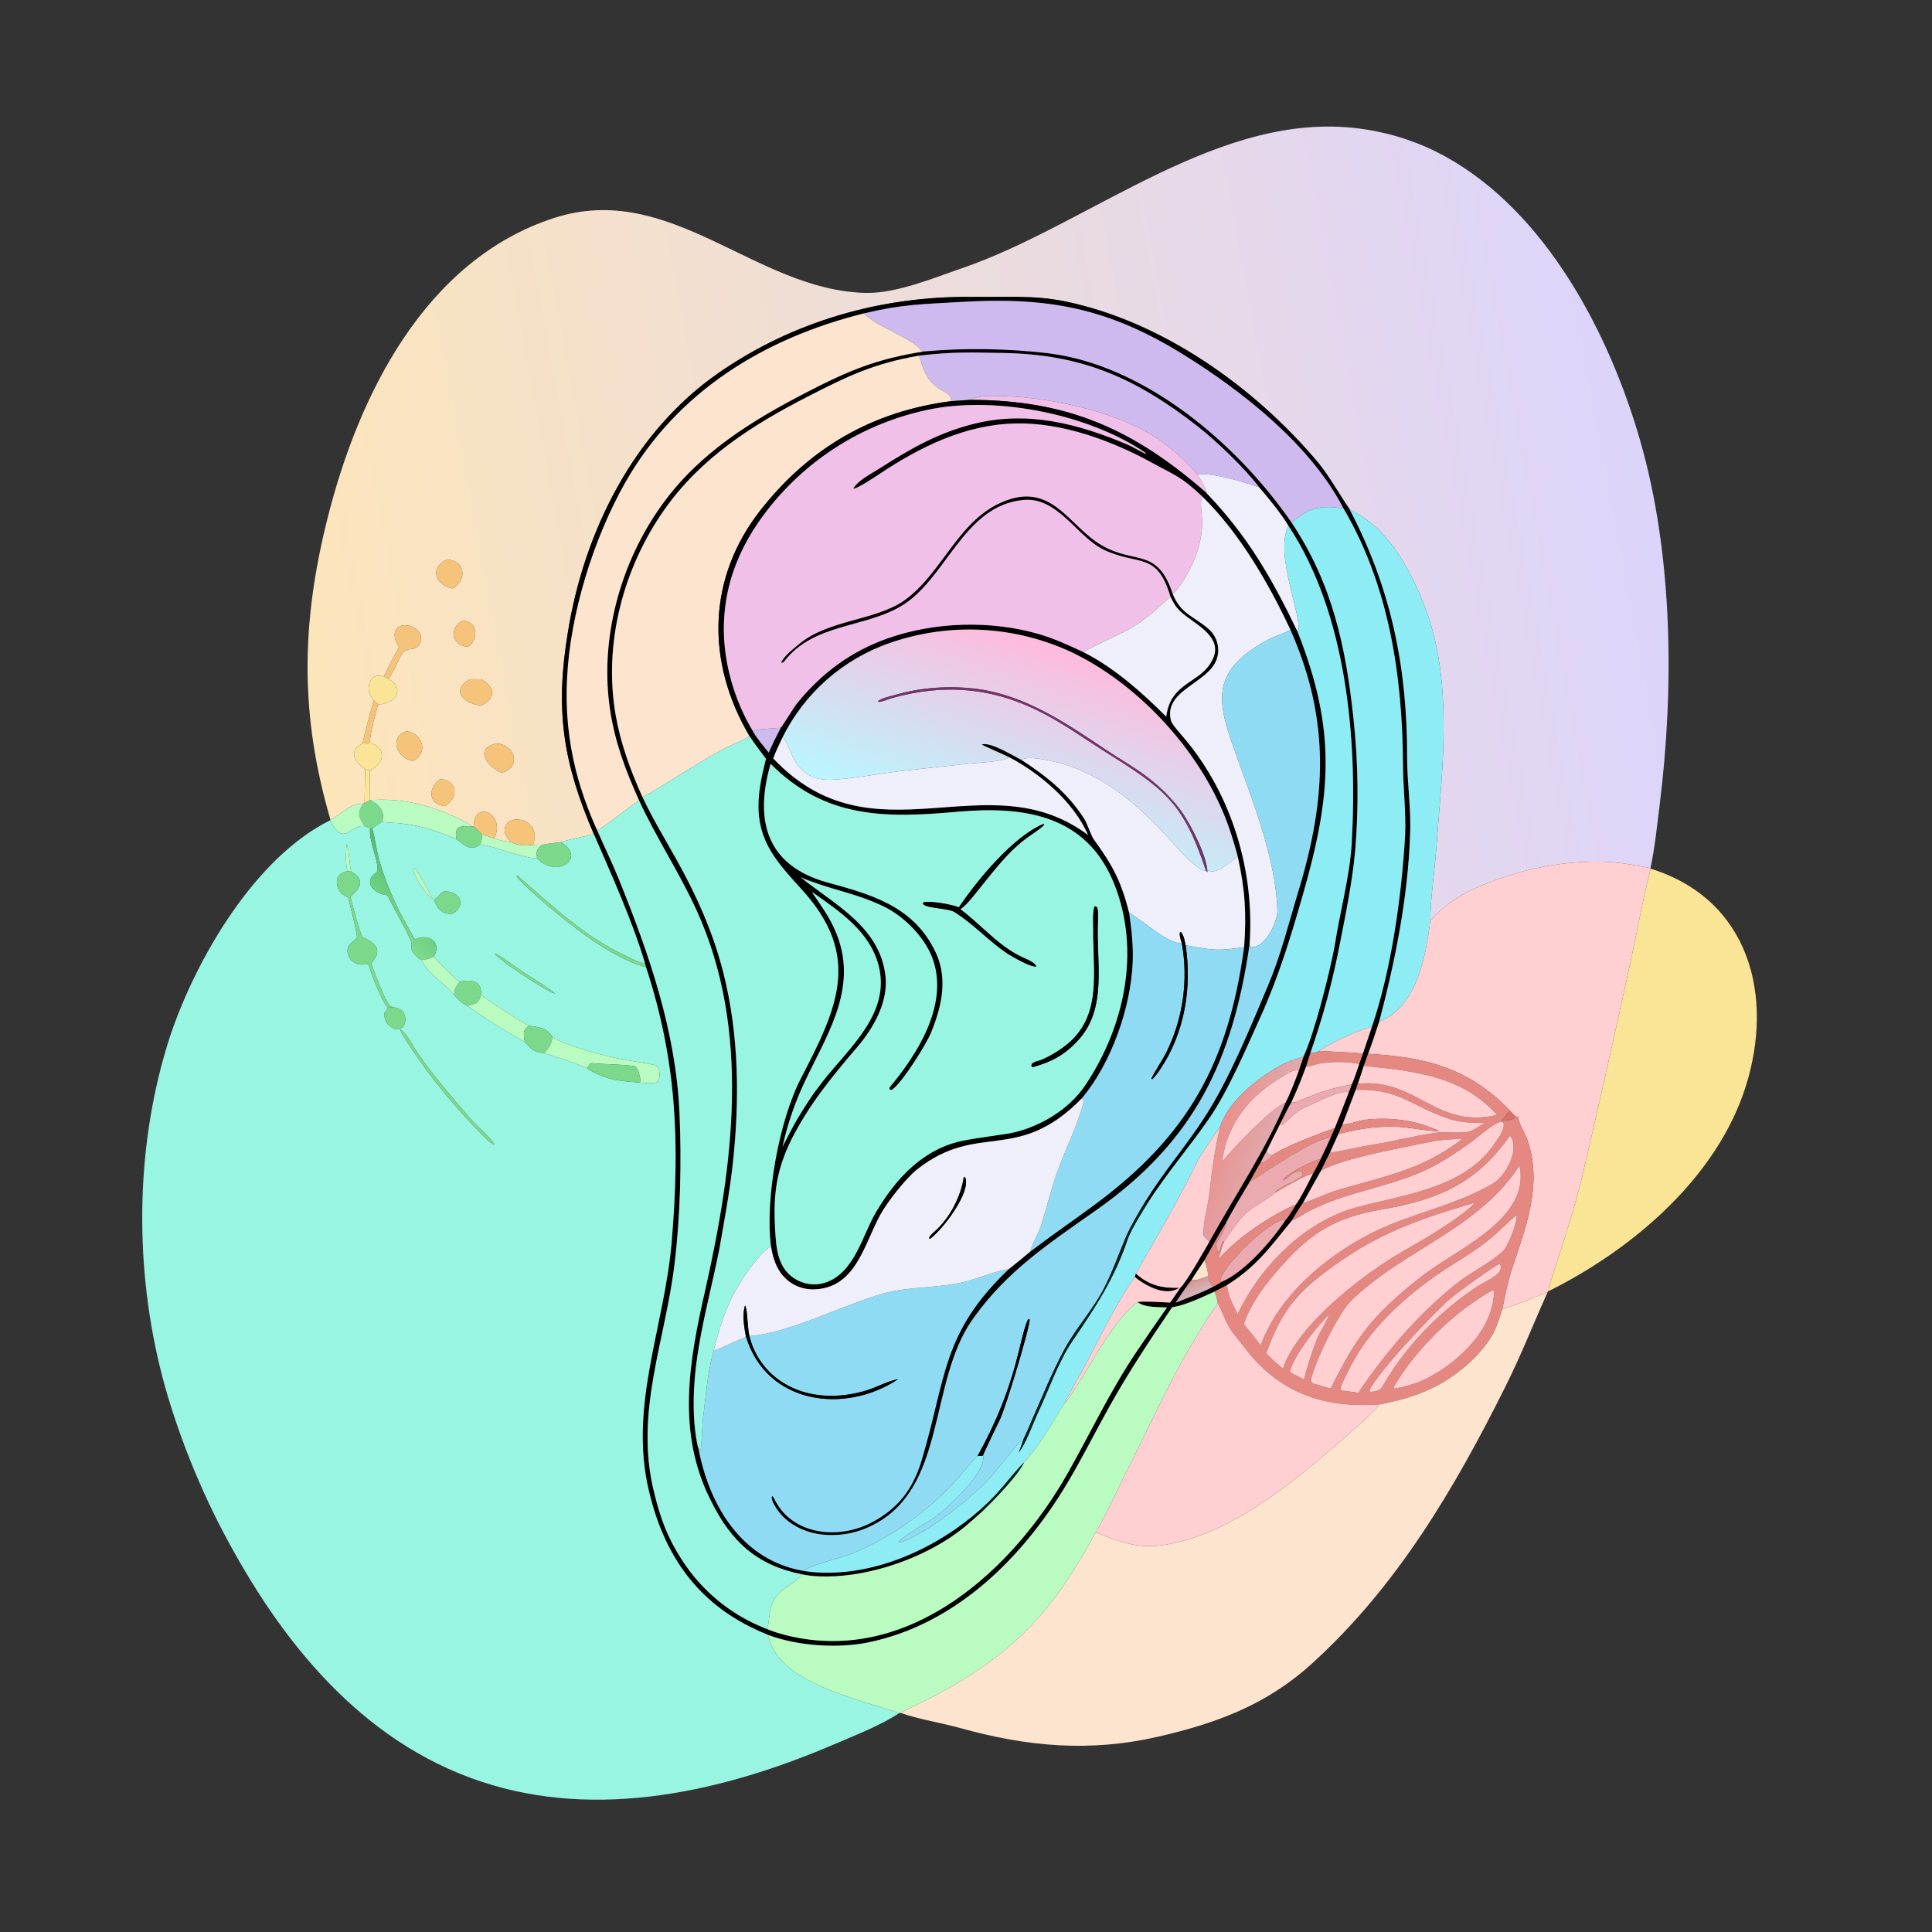 <svg width="1024" height="1024" viewBox="0 0 1024 1024" fill="none" xmlns="http://www.w3.org/2000/svg">
<rect x="0" y="0" width="1024" height="1024" fill="#333333" stroke="none"/>
<path d="M715.3 269.924C709.843 262.083 704.733 252.655 698.705 245.289C665.15 205.271 615.957 170.252 564.289 159.71C547.83 156.352 532.321 157.575 516.003 157.366C467.63 156.744 420.454 170.099 380.633 197.834C335.762 229.085 309.609 281.867 301.037 334.881C294.144 376.326 298.312 403.878 314.749 442.08C308.812 443.666 302.952 444.562 297.161 446.357C294.083 446.754 290.824 447.104 287.792 447.696C286.197 447.621 284.181 447.757 282.544 447.823C283.465 444.225 284.055 442.414 282.232 438.851C279.506 433.523 269.031 432.105 267.538 439.065C266.936 441.871 269.096 444.215 270.733 446.38C266.768 445.746 265.796 445.714 261.973 444.291C268.238 431.491 251.422 423.484 251.041 437.974L250.081 437.973C247.498 435.635 243.812 434.272 240.654 432.794C226.404 426.125 211.6 422.896 195.872 424.099L196.048 408.39C204.042 404.228 205.017 396.841 196.188 393.515C195.469 390.985 199.521 376.488 200.356 373.293C209.34 373.419 215.16 365.183 205.928 359.723C208.99 355.424 210.478 350.751 213.233 346.318C216.043 342.054 220.526 346.315 222.788 340.389C225.785 332.975 211.981 327.527 209.396 334.871C208.548 337.281 210.071 341.022 211.541 342.959C208.934 347.627 205.693 353.756 203.459 358.562C199.725 357.427 196.498 358.559 195.636 362.847C194.877 366.623 195.978 368.151 198.163 371.163C195.922 378.701 193.923 386.31 192.171 393.978C184.193 398.243 188.064 403.829 193.605 407.696C193.296 413.975 193.398 419.507 193.213 425.615L192.336 426.025C185.239 425.748 180.124 432.278 175.123 434.39C158.978 379.122 159.5 330.818 173.582 274.755C189.901 209.784 225.056 137.91 293.518 115.576C355.526 95.465 400.22 153.953 458.861 155.248C475.06 155.605 494.573 147.401 509.809 142.177C578.265 118.706 647.758 56.526 723.873 68.625C738.649 70.884 752.911 75.728 766.007 82.933C819.493 112.372 853.067 176.854 869.36 233.656C886.757 294.306 887.403 364.708 879.616 426.953C878.243 437.935 877.103 449.327 874.786 460.148C866.431 458.502 857.675 456.886 849.157 456.72C825.89 456.268 802.662 461.403 781.491 470.986C772.677 474.975 764.689 480.711 758.119 487.819C757.956 478.26 760.408 461.313 761.142 451.246C763.95 412.712 769.587 370.717 758.916 332.935C753.847 314.984 742.536 290.768 728.288 278.563C723.922 274.823 720.212 272.698 715.3 269.924ZM237.064 296.491C227.773 300.707 230.459 309.338 238.594 311.546C239.034 311.664 239.476 311.774 239.92 311.877C247.036 308.053 247.508 297.657 237.064 296.491ZM244.969 328.974C237.976 333.371 238.905 341.385 247.916 342.928C253.301 339.756 254.124 329.307 244.969 328.974ZM248.983 360.007C237.988 366.355 246.978 373.376 255.116 373.931C263.139 370.071 262.277 364.203 255.168 360.059C253.195 360.039 250.928 359.958 248.983 360.007ZM215.552 387.555C205.782 390.674 210.503 402.129 218.877 403.307C227.331 399.332 223.999 388.621 215.552 387.555ZM263.398 394.09C251.35 396.223 257.625 406.344 265.905 409.585C268.219 408.731 270.442 408.008 271.621 405.637C272.56 403.718 272.615 401.484 271.771 399.521C270.353 396.233 266.875 394.265 263.398 394.09ZM233.303 412.941C226.262 418.156 227.333 426.395 235.825 427.281C243.71 422.124 242.118 413.655 233.303 412.941Z" fill="url(#paint0_linear_6_9263)"/>
<path d="M314.749 442.08C298.312 403.878 294.144 376.326 301.037 334.881C309.609 281.867 335.762 229.085 380.633 197.834C420.454 170.099 467.63 156.744 516.003 157.366C532.321 157.575 547.83 156.352 564.289 159.71C615.957 170.252 665.15 205.271 698.705 245.289C704.733 252.655 709.843 262.083 715.3 269.924C737.396 312.063 745.898 353.857 745.807 401.516C745.782 414.876 748.007 428.879 747.373 442.351C746.314 475.235 739.423 509.85 730.981 541.533C729.096 547.241 727.27 552.944 725.123 558.56L722.821 564.956C721.798 568.124 720.8 571.309 719.666 574.438L718.551 577.623L711.578 595.955C710.709 597.782 710.073 599.173 709.349 601.058L705.101 610.502C703.408 613.815 701.755 617.148 700.144 620.501C696.991 626.131 693.726 631.831 690.655 637.493C688.617 640.314 686.513 643.925 684.664 646.941C673.444 660.64 666.047 671.349 650.245 681.171L643.661 684.587C637.733 687.312 627.543 692.124 621.283 692.824C609.448 710.327 598.629 726.506 588.3 744.988C580.659 758.66 573.836 772.393 565.822 785.862C542.325 825.35 506.871 860.814 460.41 870.472C444.194 873.843 422.75 872.444 407.121 866.54C403.762 865.181 400.461 863.684 397.225 862.054C367.366 846.956 351.374 821.859 343.886 790.028C333.195 744.581 352.242 703.246 356.02 658.096C360.394 605.824 358.762 562.605 342.428 512.631L341.877 510.6C335.187 488.052 324.087 463.56 314.749 442.08ZM457.95 166.09C404.92 179.294 358.772 207.582 331.451 255.676C314.579 285.374 302.154 325.41 300.567 359.531C299.661 375.992 301.252 392.494 305.284 408.479C308.092 419.369 311.87 429.987 316.573 440.203C320.207 448.586 324.588 457.573 327.925 465.821C344.108 505.823 358.223 546.479 360.149 589.984C361.295 615.874 360.63 644.365 357.506 670.037C352.481 711.339 336.252 748.511 346.617 790.755C349.977 804.451 353.549 814.613 361.261 826.524C371.745 842.979 387.139 855.719 405.263 862.943C405.675 863.107 406.089 863.265 406.505 863.416C409.977 864.894 414.396 866.186 418.046 867.046C482.216 882.161 537.023 832.152 566.231 780.269C578.175 759.052 588.562 737.016 602.206 716.711C607.568 708.73 613.033 700.859 618.547 692.974C613.669 692.752 606.69 693.076 602.946 690.144C605.207 689.476 617.165 690.272 620.173 690.407C622.047 687.828 623.711 685.357 625.473 682.702C628.838 679.659 638.116 663.138 640.981 658.179C654.506 633.581 670.232 610.626 681.364 584.44C683.957 579.378 686.434 572.819 688.402 567.452L690.916 559.999C696.966 546.714 704.552 516.165 707.364 501.65C709.989 483.958 715.427 464.738 716.44 446.937C719.566 392.019 713.87 325.472 682.919 278.704C679.369 272.615 672.038 263.704 667.455 258.351C660.092 248.404 644.341 233.411 634.645 225.854C602.16 200.535 573.675 187.81 531.884 187.089C514.358 186.786 505.197 186.379 487.089 188.497C463.183 192.65 449.418 199.274 428.154 210.184C398.743 225.274 371.556 242.548 352.134 270.133C330.204 301.281 319.723 341.401 326.342 379.168C328.996 394.309 334.223 408.534 340.543 422.482C345.914 433.945 352.241 444.293 358.422 455.35C369.177 474.588 377.885 493.96 383.346 515.396C391.801 548.586 392.094 583.858 388.278 617.751C386.611 632.563 383.824 647.302 381.278 661.973C375.248 692.551 365.684 722.002 368.002 753.7C368.27 757.366 369.063 764.449 370.238 767.877C376.008 798.279 393.368 827.091 426.064 832.635C428.272 833.003 430.499 833.253 432.734 833.386C464.232 835.434 496.688 820.432 519.927 799.831L520.57 801.127C514.802 806.395 509.52 811.078 502.912 815.392C483.552 828.028 456.685 836.596 433.491 835.475C430.685 835.364 427.894 835.016 425.147 834.436C401.08 829.661 387.539 817.052 376.941 795.672C358.346 759.44 365.217 721.4 373.774 683.822C388.669 617.772 398.228 545.999 369.127 482.308C359.973 462.272 347.831 444.053 338.749 424.283C331.772 408.834 326.259 394.332 323.546 377.513C317.375 339.26 328.683 297.861 351.411 266.779C371.119 239.778 398.394 222.973 427.503 207.932C449.989 196.313 464.514 190.225 489.83 186.251C510.895 184.334 533.941 184.694 554.966 187.157C606.806 193.23 655.955 235.437 684.587 277.005C706.178 309.355 713.307 342.777 717.336 380.586C719.913 404.04 720.217 427.687 718.242 451.199C716.757 467.015 713.404 483.882 710.281 499.543C706.51 519.407 701.249 538.96 694.543 558.035L692.169 565.469C689.789 572.085 687.51 577.514 684.604 583.953C682.487 587.566 680.476 591.786 678.578 595.558C676.139 600.47 673.456 605.652 671.138 610.591C670.173 612.334 669.039 614.261 668.189 616.038C666.253 619.321 664.385 622.643 662.584 626.002C660.963 628.736 650.471 646.199 649.717 648.481C646.47 652.993 641.487 662.725 638.332 668.039C636.229 671.237 633.473 675.177 631.571 678.41C629.218 681.141 625.258 687.26 623.069 690.457C629.188 688.027 637.146 685.098 642.872 682.049C644.664 681.17 645.862 680.44 647.569 679.39C659.861 674.065 673.943 657.775 681.404 646.609C682.671 645.491 685.956 639.963 686.854 638.425C689.478 634.914 693.875 626.076 695.887 622.054C696.64 621.082 699.259 615.722 699.981 614.302C701.826 610.572 703.568 606.668 705.313 602.881L707.417 597.978C709.974 591.671 712.465 585.337 714.888 578.977C715.225 578.285 716.152 575.615 716.466 574.768C717.609 572.445 719.466 566.667 720.403 564L722.375 558.381L727.188 544.096C737.56 513.502 742.9 474.881 744.751 442.67C745.273 430.325 743.684 417.825 743.62 405.525C743.376 358.443 736.251 310.417 711.985 269.321C694.665 235.746 658.373 207.203 627.032 187.809C587.139 163.123 555.3 157.297 509.199 160.044C488.92 161.253 478.749 161.164 457.95 166.09Z" fill="black"/>
<path d="M457.95 166.09C478.749 161.164 488.92 161.253 509.199 160.044C555.3 157.297 587.139 163.123 627.032 187.809C658.373 207.203 694.665 235.746 711.985 269.321L711.547 269.32C709.011 269.294 707.159 268.785 704.942 268.76C695.683 268.656 691.208 271.451 684.587 277.005C655.955 235.437 606.806 193.23 554.966 187.157C533.941 184.694 510.895 184.334 489.83 186.251L488.368 185.91C484.836 179.799 463.368 172.664 457.95 166.09Z" fill="#CFBAF0"/>
<path d="M316.573 440.203C311.87 429.987 308.092 419.369 305.284 408.479C301.252 392.494 299.661 375.992 300.567 359.531C302.154 325.41 314.579 285.374 331.451 255.676C358.772 207.582 404.92 179.294 457.95 166.09C463.368 172.664 484.836 179.799 488.368 185.91L489.83 186.251C464.514 190.225 449.989 196.313 427.503 207.932C398.394 222.973 371.119 239.778 351.411 266.779C328.683 297.861 317.375 339.26 323.546 377.513C326.259 394.332 331.772 408.834 338.749 424.283C331.159 429.306 323.891 435.696 316.573 440.203Z" fill="#FDE4CF"/>
<path d="M487.089 188.497C505.197 186.379 514.358 186.786 531.884 187.089C573.675 187.81 602.16 200.535 634.645 225.854C644.341 233.411 660.092 248.404 667.455 258.351C659.807 255.532 642.127 250.376 634.553 251.346C628.898 244.794 622.505 238.917 615.502 233.831C594.991 219.013 559.01 211.031 533.782 209.993C528.582 209.779 523.48 209.531 518.335 210.454L518.671 210.333L518.638 210.459C516.516 210.882 516.33 210.97 514.368 211.939L504.184 212.622C503.798 208.316 501.365 208.481 497.816 206.019C490.832 201.174 489.445 196.294 487.089 188.497Z" fill="#CFBAF0"/>
<path d="M340.543 422.482C334.223 408.534 328.996 394.309 326.342 379.168C319.723 341.401 330.204 301.281 352.134 270.133C371.556 242.548 398.743 225.274 428.154 210.184C449.418 199.274 463.183 192.65 487.089 188.497C489.445 196.294 490.832 201.174 497.816 206.019C501.365 208.481 503.798 208.316 504.184 212.622C462.737 217.944 429.612 237.03 403.673 269.637C374.635 306.138 374.017 350.874 397.365 390.29C391.618 393.339 386.327 395.396 380.35 398.692C366.951 406.083 353.823 415.237 340.543 422.482Z" fill="#FDE4CF"/>
<path d="M514.368 211.939C516.33 210.97 516.516 210.882 518.638 210.459L518.671 210.333L518.335 210.454C523.48 209.531 528.582 209.779 533.782 209.993C559.01 211.031 594.991 219.013 615.502 233.831C622.505 238.917 628.898 244.794 634.553 251.346C636.127 254.065 639.034 258.47 639.459 261.314C601.001 227.679 566.134 212.006 514.368 211.939Z" fill="#F1C0E8"/>
<path d="M504.184 212.622L514.368 211.939C566.134 212.006 601.001 227.679 639.459 261.314C661.312 284.125 674.19 306.539 687.792 334.951C708.335 386.955 705.853 420.981 690.522 474.334C684.113 496.639 677.698 517.782 667.966 539.256C660.632 555.439 650.983 578.153 640.996 592.637C630.262 608.207 618.714 621.378 608.234 637.712L607.447 636.157C617.375 620.244 628.514 607.537 638.41 592.262C651.58 571.935 662.501 545.067 671.956 522.647C679.08 505.754 682.992 489.422 688.189 472.309C703.077 423.295 705.175 381.778 683.957 333.807C672.342 308.984 656.868 282.288 637.128 263.06C626.007 252.526 623.203 252.194 610.35 245.147C588.91 233.393 562.77 223.866 538.123 224.435C511.492 225.049 487.575 236.9 465.9 251.377C464.007 252.641 453.615 259.546 452.218 258.987C454.938 254.488 461.26 251.408 465.837 248.489C482.552 237.827 497.317 229.236 516.874 224.47C544.919 217.636 571.572 224.631 597.456 235.579C601.002 237.079 603.831 239.02 607.151 240.51L607.325 240.137C577.589 219.718 529.666 210.168 494.558 216.635C456.804 223.779 423.41 245.571 401.669 277.252C386.238 299.821 380.32 325.073 385.484 352.116C387.923 364.643 392.523 376.649 399.076 387.6C400.973 391.162 404.833 395.688 407.461 398.91C409.537 394.133 411.436 390.326 413.812 385.732C415.575 383.706 420.102 375.662 422.93 372.208C435.718 356.588 451.263 345.144 470.366 338.385C495.417 329.522 525.256 328.67 550.712 336.098C558.898 338.487 566.73 342.113 574.383 345.717C590.406 353.8 605.489 367.191 618.131 379.847C620.534 360.616 637.582 362.429 643.198 348.398C647.84 336.802 632.145 330.202 625.907 324.306C623.099 321.652 622.047 319.681 620.381 316.252C613.136 292.116 603.816 300.15 585.28 291.481C570.788 284.702 560.841 263.196 542.295 264.993C510.21 268.101 501.614 307.4 477.152 321.527C457.542 332.851 431.205 330.617 415.841 350.306C415.117 351.189 415.239 351.034 414.181 351.474L414.304 350.484C417.039 346.427 419.873 344.435 423.43 341.449C438.975 328.4 463.66 329.057 479.185 318.332C500.037 303.492 507.813 274.689 533.393 265.233C557.962 256.151 566.981 279.11 583.766 288.936C601.781 299.482 613.493 289.839 621.685 315.151C626.21 325.685 632.501 326.408 640.511 333.311C645.145 337.305 646.943 343.872 644.766 349.679C640.037 362.335 616.336 365.919 620.686 382.138C621.163 383.913 626.315 389.663 627.723 391.331C653.051 421.35 665.116 462.067 662.287 500.664C653.361 562.024 633.12 604.673 581.311 641.208C556.168 658.939 533.556 673.581 515.44 699.362C491.665 733.192 502.19 789.649 461.27 808.978C452.883 813.001 443.493 814.452 434.283 813.147C425.934 811.892 417.643 807.777 412.522 800.911C411.074 798.97 409.091 795.907 408.936 793.455L409.478 792.955C410.262 793.997 410.331 794.317 410.871 795.351C420.522 813.825 444.605 815.908 461.611 807.145C475.862 799.802 483.934 789.281 488.481 774.028C501.702 729.919 499.008 706.798 534.529 672.788C538.433 669.707 542.287 666.564 546.09 663.359C557.463 654.67 568.859 646.913 580.312 638.437C630.008 601.657 651.047 563.061 659.414 501.984C660.699 484.16 659.93 471.369 655.997 453.851C654.682 448.84 653.183 443.88 651.502 438.98C638.291 400.607 605.267 363.854 568.841 346.096C538.449 331.643 503.592 329.715 471.791 340.729C446.898 349.279 426.387 367.312 414.72 390.905C413.185 394.205 410.96 398.647 409.842 402.002C463.35 458.514 523.173 402.428 576.697 442.602C569.39 425.427 551.252 409.848 534.881 401.351C532.645 400.127 520.853 395.185 520.346 394.595C524.047 393.4 531.879 397.746 535.372 399.536C537.383 400.57 539.375 401.639 541.348 402.743C554.638 411.435 565.663 420.064 574.511 433.751C576.537 436.886 578.079 442.609 579.802 444.984C589.903 458.912 594.216 467.106 598.474 483.764C599.535 491.373 600.385 498.046 600.433 505.798C600.578 529.595 590.807 559.138 576.503 578.18C575.495 579.513 574.466 580.829 573.415 582.128C539.037 617.21 518.585 594.129 486.069 619.823C480.155 624.497 470.504 636.781 466.69 643.657C457.925 659.456 453.614 683.255 430.804 683.388C424.99 683.407 419.434 680.988 415.487 676.719C411.311 672.261 409.579 666.333 408.614 660.439C405.409 635.151 412.945 593.81 424.576 571.409C443.889 534.212 456.965 506.697 425.079 471.589C419.624 465.582 413.195 458.705 408.843 451.575C398.836 435.176 401.529 419.849 405.977 402.156C402.908 398.123 400.202 394.519 397.365 390.29C374.017 350.874 374.635 306.138 403.673 269.637C429.612 237.03 462.737 217.944 504.184 212.622ZM408.442 404.852C399.866 434.331 405.806 458.758 438.675 467.762C461.202 473.932 482.931 479.967 494.708 502.324C502.815 516.997 499.552 532.495 493.5 547.261C490.907 553.587 478.4 573.651 472.772 577.629L471.691 577.567C471.427 576.873 471.176 576.731 471.691 576.115C486.23 558.728 502.211 533.348 494.856 509.724C491.001 497.342 479.2 485.371 467.471 480.018C453.018 473.141 439.06 471.324 424.29 464.942C442.503 479.522 466.034 491.096 469.272 516.829C471.029 530.798 463.076 544.782 454.298 555.047C440.918 570.694 428.945 585.261 419.527 603.858C411.534 620.028 409.801 632.942 410.785 650.986C411.362 661.569 412.036 673.197 422.854 678.659C427.591 681.09 433.13 681.425 438.126 679.583C453.088 674.063 457.143 654.553 464.301 642.46C475.074 624.262 489.704 608.473 511.24 604.423C519.288 602.91 527.274 601.968 535.346 600.658C550.545 597.655 566.443 588.294 575.222 575.209C596.021 544.208 604.678 503.9 590.59 468.595C575.939 431.878 542.943 427.099 507.446 430.256C469.473 433.633 437.462 434.049 408.442 404.852ZM430.364 472.885C436.427 481.825 441.547 488.607 444.837 499.024C453.513 526.495 437.353 550.125 426.162 574.13C421.124 584.927 417.289 596.245 414.726 607.88C417.096 603.333 419.642 598.163 422.201 593.772C426.967 585.755 430.341 580.511 436.218 573.01C450.163 555.215 472.126 537.106 465.708 511.834C461.179 493.998 445.308 483.175 431.015 473.208C430.798 473.1 430.581 472.993 430.364 472.885Z" fill="black"/>
<path d="M637.128 263.06C635.794 265.671 637.05 272.198 637.149 276.017C637.504 289.754 630.552 304.905 621.685 315.151C613.493 289.839 601.781 299.482 583.766 288.936C566.981 279.11 557.962 256.151 533.393 265.233C507.813 274.689 500.037 303.492 479.185 318.332C463.66 329.057 438.975 328.4 423.43 341.449C419.873 344.435 417.039 346.427 414.304 350.484L414.181 351.474C415.239 351.034 415.117 351.189 415.841 350.306C431.205 330.617 457.542 332.851 477.152 321.527C501.614 307.4 510.21 268.101 542.295 264.993C560.841 263.196 570.788 284.702 585.28 291.481C603.816 300.15 613.136 292.116 620.381 316.252C612.575 323.191 607.489 328.295 598.203 333.604C594.415 335.769 575.65 344.201 574.383 345.717C566.73 342.113 558.898 338.487 550.712 336.098C525.256 328.67 495.417 329.522 470.366 338.385C451.263 345.144 435.718 356.588 422.93 372.208C420.102 375.662 415.575 383.706 413.812 385.732C410.785 386.128 400.588 386.25 399.076 387.6C392.523 376.649 387.923 364.643 385.484 352.116C380.32 325.073 386.238 299.821 401.669 277.252C423.41 245.571 456.804 223.779 494.558 216.635C529.666 210.168 577.589 219.718 607.325 240.137L607.151 240.51C603.831 239.02 601.002 237.079 597.456 235.579C571.572 224.631 544.919 217.636 516.874 224.47C497.317 229.236 482.552 237.827 465.837 248.489C461.26 251.408 454.938 254.488 452.218 258.987C453.615 259.546 464.007 252.641 465.9 251.377C487.575 236.9 511.492 225.049 538.123 224.435C562.77 223.866 588.91 233.393 610.35 245.147C623.203 252.194 626.007 252.526 637.128 263.06Z" fill="#F1C0E8"/>
<path d="M634.553 251.346C642.127 250.376 659.807 255.532 667.455 258.351C672.038 263.704 679.369 272.615 682.919 278.704C674.979 293.757 691.37 329.463 687.792 334.951C674.19 306.539 661.312 284.125 639.459 261.314C639.034 258.47 636.127 254.065 634.553 251.346Z" fill="#EEEFFA"/>
<path d="M621.685 315.151C630.552 304.905 637.504 289.754 637.149 276.017C637.05 272.198 635.794 265.671 637.128 263.06C656.868 282.288 672.342 308.984 683.957 333.807C680.14 336.047 675.838 337.015 672.081 339.057C639.854 356.571 645.371 372.918 656.055 402.413C664.854 426.705 676.329 456.592 677.068 482.545C677.2 488.723 670.173 503.032 663.001 501.91C662.651 501.388 662.474 501.24 662.287 500.664C665.116 462.067 653.051 421.35 627.723 391.331C626.315 389.663 621.163 383.913 620.686 382.138C616.336 365.919 640.037 362.335 644.766 349.679C646.943 343.872 645.145 337.305 640.511 333.311C632.501 326.408 626.21 325.685 621.685 315.151Z" fill="#EEEFFA"/>
<path d="M711.985 269.321C736.251 310.417 743.376 358.443 743.62 405.525C743.684 417.825 745.273 430.325 744.751 442.67C742.9 474.881 737.56 513.502 727.188 544.096C719.804 546.053 705.055 552.854 699.186 557.053C697.359 557.846 696.531 558.41 694.543 558.035C701.249 538.96 706.51 519.407 710.281 499.543C713.404 483.882 716.757 467.015 718.242 451.199C720.217 427.687 719.913 404.04 717.336 380.586C713.307 342.777 706.178 309.355 684.587 277.005C691.208 271.451 695.683 268.656 704.942 268.76C707.159 268.785 709.011 269.294 711.547 269.32L711.985 269.321Z" fill="#8EECF5"/>
<path d="M715.3 269.924C720.212 272.698 723.922 274.823 728.288 278.563C742.536 290.768 753.847 314.984 758.916 332.935C769.587 370.717 763.95 412.712 761.142 451.246C760.408 461.313 757.956 478.26 758.119 487.819C755.771 506.521 751.145 533.686 730.981 541.533C739.423 509.85 746.314 475.235 747.373 442.351C748.007 428.879 745.782 414.876 745.807 401.516C745.898 353.857 737.396 312.063 715.3 269.924Z" fill="#8EECF5"/>
<path d="M682.919 278.704C713.87 325.472 719.566 392.019 716.44 446.937C715.427 464.738 709.989 483.958 707.364 501.65C704.552 516.165 696.966 546.714 690.916 559.999C687.306 561.227 682.026 562.869 678.78 564.652C666.537 571.379 651.448 583.31 646.728 596.956C642.836 603.07 636.748 611.165 633.682 617.456C623.967 637.386 612.924 655.901 602.019 675.122L601.52 676.877C591.758 690.428 583.17 708.596 575.281 723.471C572.241 729.201 566.74 738.389 564.188 743.895C562.535 745.957 561.232 748.563 559.813 750.825C554.346 759.542 549.826 767.451 542.786 775.078C533.945 784.195 530.903 790.084 519.927 799.831C496.688 820.432 464.232 835.434 432.734 833.386C430.499 833.253 428.272 833.003 426.064 832.635C429.677 829.321 445.241 825.947 450.962 823.651C475.017 813.999 495.825 798.042 512.335 778.14C514.106 776.006 516.019 773.272 518.181 771.638C518.849 771.708 520.269 771.57 521.004 771.525C523.343 780.373 499.804 801.808 492.874 805.935C488.32 808.647 479.616 813.737 476.257 817.215L476.418 817.637C489.803 814.042 513.255 795.072 523.286 784.851C526.748 781.323 539.992 763.714 542.657 762.362L539.976 769.931C544.22 763.95 546.711 756.347 549.726 749.637C555.536 737.556 560.84 721.835 568.339 710.817C580.37 693.144 590.739 677.587 597.618 656.998C599.285 652.007 605.201 642.584 608.234 637.712C618.714 621.378 630.262 608.207 640.996 592.637C650.983 578.153 660.632 555.439 667.966 539.256C677.698 517.782 684.113 496.639 690.522 474.334C705.853 420.981 708.335 386.955 687.792 334.951C691.37 329.463 674.979 293.757 682.919 278.704Z" fill="#8EECF5"/>
<path d="M239.92 311.877C239.476 311.774 239.034 311.664 238.594 311.546C230.459 309.338 227.773 300.707 237.064 296.491C247.508 297.657 247.036 308.053 239.92 311.877Z" fill="#F5C37A"/>
<path d="M574.383 345.717C575.65 344.201 594.415 335.769 598.203 333.604C607.489 328.295 612.575 323.191 620.381 316.252C622.047 319.681 623.099 321.652 625.907 324.306C632.145 330.202 647.84 336.802 643.198 348.398C637.582 362.429 620.534 360.616 618.131 379.847C605.489 367.191 590.406 353.8 574.383 345.717Z" fill="#EEEFFA"/>
<path d="M247.916 342.928C238.905 341.385 237.976 333.371 244.969 328.974C254.124 329.307 253.301 339.756 247.916 342.928Z" fill="#F5C37A"/>
<path d="M203.459 358.562C205.693 353.756 208.934 347.627 211.541 342.959C210.071 341.022 208.548 337.281 209.396 334.871C211.981 327.527 225.785 332.975 222.788 340.389C220.526 346.315 216.043 342.054 213.233 346.318C210.478 350.751 208.99 355.424 205.928 359.723C205.151 359.453 204.217 358.939 203.459 358.562Z" fill="#F5C37A"/>
<path d="M414.72 390.905C426.387 367.312 446.898 349.279 471.791 340.729C503.592 329.715 538.449 331.643 568.841 346.096C605.267 363.854 638.291 400.607 651.502 438.98C653.183 443.88 654.682 448.84 655.997 453.851C652.388 456.539 644.94 463.726 640.408 461.375L639.969 462.281C639.812 453.684 630.532 435.628 625.173 428.686C620.755 423.022 615.689 417.894 610.079 413.406C602.241 407.108 593.783 402.516 585.501 396.967C564.932 383.185 543.542 368.667 518.395 365.226C504.002 363.256 488.22 364.28 474.271 368.38C471.6 369.166 467.456 369.938 465.272 371.64L465.825 372.061C468.633 371.656 470.095 370.753 472.678 370.024C500.605 362.142 526.504 364.426 552.253 377.733C564.643 384.137 572.834 390.261 583.665 397.091C616.804 417.989 626.83 424.111 639.2 461.524C637.322 461.33 636.278 460.744 634.812 459.638C628.614 454.964 623.207 448.407 617.911 442.717C611.538 435.868 604.85 429.209 597.537 423.361C587.06 414.984 573.35 407.157 560.214 404.05C555.906 403.031 545.236 400.336 541.348 402.743C539.375 401.639 537.383 400.57 535.372 399.536C531.879 397.746 524.047 393.4 520.346 394.595C520.853 395.185 532.645 400.127 534.881 401.351C532.419 403.726 518.267 404.237 514.322 404.648L476.83 408.751C464.87 410.16 452.052 412.802 440.378 413.282C428.439 413.676 422.17 407.27 418.307 396.694C417.596 394.746 416.366 392.232 414.72 390.905Z" fill="url(#paint1_linear_6_9263)"/>
<path d="M683.957 333.807C705.175 381.778 703.077 423.295 688.189 472.309C682.992 489.422 679.08 505.754 671.956 522.647C662.501 545.067 651.58 571.935 638.41 592.262C628.514 607.537 617.375 620.244 607.447 636.157C603.577 642.547 599.645 649.071 596.641 655.92C592.81 664.961 589.705 673.962 585.206 682.725C579.301 694.228 570.432 703.63 564.3 714.97C557.816 726.965 552.644 739.776 547.15 752.242C545.69 755.554 544.271 759.16 542.657 762.362C539.992 763.714 526.748 781.323 523.286 784.851C513.255 795.072 489.803 814.042 476.418 817.637L476.257 817.215C479.616 813.737 488.32 808.647 492.874 805.935C499.804 801.808 523.343 780.373 521.004 771.525C521.105 771.207 521.207 770.888 521.308 770.569C523.537 765.785 527.495 757.323 529.744 752.887C533.046 746.378 546.158 702.404 545.742 699.267L545.051 699.074C543.2 702.092 540.904 712.617 539.939 716.5C534.905 736.751 528.297 753.309 518.181 771.638C516.019 773.272 514.106 776.006 512.335 778.14C495.825 798.042 475.017 813.999 450.962 823.651C445.241 825.947 429.677 829.321 426.064 832.635C393.368 827.091 376.008 798.279 370.238 767.877L370.819 767.247L370.364 767.815L371.306 768.65C371.857 767.004 372.184 755.761 372.535 752.8C373.904 741.255 375.054 727.238 378.17 716.109C379.302 715.938 392.246 709.452 394.499 709.143C394.769 708.811 395.038 708.478 395.307 708.146C406.125 744.422 447.894 749.801 476.147 730.923C470.325 732.057 464.95 735.187 459.32 736.917C444.717 741.406 428.295 741.157 415.047 732.881C406.088 727.287 399.68 718.403 397.199 708.137C417.457 706.879 448.168 691.16 467.854 685.669C481.806 681.777 496.871 682.829 511.181 679.449C516.87 678.105 530.107 672.843 534.529 672.788C499.008 706.798 501.702 729.919 488.481 774.028C483.934 789.281 475.862 799.802 461.611 807.145C444.605 815.908 420.522 813.825 410.871 795.351C410.331 794.317 410.262 793.997 409.478 792.955L408.936 793.455C409.091 795.907 411.074 798.97 412.522 800.911C417.643 807.777 425.934 811.892 434.283 813.147C443.493 814.452 452.883 813.001 461.27 808.978C502.19 789.649 491.665 733.192 515.44 699.362C533.556 673.581 556.168 658.939 581.311 641.208C633.12 604.673 653.361 562.024 662.287 500.664C662.474 501.24 662.651 501.388 663.001 501.91C670.173 503.032 677.2 488.723 677.068 482.545C676.329 456.592 664.854 426.705 656.055 402.413C645.371 372.918 639.854 356.571 672.081 339.057C675.838 337.015 680.14 336.047 683.957 333.807Z" fill="#90DBF4"/>
<path d="M198.163 371.163C195.978 368.151 194.877 366.623 195.636 362.847C196.498 358.559 199.725 357.427 203.459 358.562C204.217 358.939 205.151 359.453 205.928 359.723C215.16 365.183 209.34 373.419 200.356 373.293C199.96 372.781 198.697 371.664 198.163 371.163Z" fill="#FAE495"/>
<path d="M255.116 373.931C246.978 373.376 237.988 366.355 248.983 360.007C250.928 359.958 253.195 360.039 255.168 360.059C262.277 364.203 263.139 370.071 255.116 373.931Z" fill="#F5C37A"/>
<path d="M639.2 461.524C626.83 424.111 616.804 417.989 583.665 397.091C572.834 390.261 564.643 384.137 552.253 377.733C526.504 364.426 500.605 362.142 472.678 370.024C470.095 370.753 468.633 371.656 465.825 372.061L465.272 371.64C467.456 369.938 471.6 369.166 474.271 368.38C488.22 364.28 504.002 363.256 518.395 365.226C543.542 368.667 564.932 383.185 585.501 396.967C593.783 402.516 602.241 407.108 610.079 413.406C615.689 417.894 620.755 423.022 625.173 428.686C630.532 435.628 639.812 453.684 639.969 462.281L639.2 461.524Z" fill="#75336A"/>
<path d="M198.163 371.163C198.697 371.664 199.96 372.781 200.356 373.293C199.521 376.488 195.469 390.985 196.188 393.515C194.769 394.044 193.682 393.948 192.171 393.978C193.923 386.31 195.922 378.701 198.163 371.163Z" fill="#F5C37A"/>
<path d="M399.076 387.6C400.588 386.25 410.785 386.128 413.812 385.732C411.436 390.326 409.537 394.133 407.461 398.91C404.833 395.688 400.973 391.162 399.076 387.6Z" fill="#CFBAF0"/>
<path d="M218.877 403.307C210.503 402.129 205.782 390.674 215.552 387.555C223.999 388.621 227.331 399.332 218.877 403.307Z" fill="#F5C37A"/>
<path d="M397.365 390.29C400.202 394.519 402.908 398.123 405.977 402.156C401.529 419.849 398.836 435.176 408.843 451.575C413.195 458.705 419.624 465.582 425.079 471.589C456.965 506.697 443.889 534.212 424.576 571.409C412.945 593.81 405.409 635.151 408.614 660.439C404.065 663.64 400.813 667.842 397.507 672.249C386.732 686.61 382.521 699.058 378.17 716.109C375.054 727.238 373.904 741.255 372.535 752.8C372.184 755.761 371.857 767.004 371.306 768.65L370.364 767.815L370.819 767.247L370.238 767.877C369.063 764.449 368.27 757.366 368.002 753.7C365.684 722.002 375.248 692.551 381.278 661.973C383.824 647.302 386.611 632.563 388.278 617.751C392.094 583.858 391.801 548.586 383.346 515.396C377.885 493.96 369.177 474.588 358.422 455.35C352.241 444.293 345.914 433.945 340.543 422.482C353.823 415.237 366.951 406.083 380.35 398.692C386.327 395.396 391.618 393.339 397.365 390.29Z" fill="#98F5E1"/>
<path d="M414.72 390.905C416.366 392.232 417.596 394.746 418.307 396.694C422.17 407.27 428.439 413.676 440.378 413.282C452.052 412.802 464.87 410.16 476.83 408.751L514.322 404.648C518.267 404.237 532.419 403.726 534.881 401.351C551.252 409.848 569.39 425.427 576.697 442.602C523.173 402.428 463.35 458.514 409.842 402.002C410.96 398.647 413.185 394.205 414.72 390.905Z" fill="#EEEFFA"/>
<path d="M193.605 407.696C188.064 403.829 184.193 398.243 192.171 393.978C193.682 393.948 194.769 394.044 196.188 393.515C205.017 396.841 204.042 404.228 196.048 408.39L193.605 407.696Z" fill="#FAE495"/>
<path d="M265.905 409.585C257.625 406.344 251.35 396.223 263.398 394.09C266.875 394.265 270.353 396.233 271.771 399.521C272.615 401.484 272.56 403.718 271.621 405.637C270.442 408.008 268.219 408.731 265.905 409.585Z" fill="#F5C37A"/>
<path d="M541.348 402.743C545.236 400.336 555.906 403.031 560.214 404.05C573.35 407.157 587.06 414.984 597.537 423.361C604.85 429.209 611.538 435.868 617.911 442.717C623.207 448.407 628.614 454.964 634.812 459.638C636.278 460.744 637.322 461.33 639.2 461.524L639.969 462.281L640.408 461.375C644.94 463.726 652.388 456.539 655.997 453.851C659.93 471.369 660.699 484.16 659.414 501.984C645.258 504.289 642.535 503.495 628.404 501.045C627.815 498.357 627.611 496.278 626.023 494.065L625.413 494.027C625.048 496.189 625.795 497.886 626.421 500.042C618.358 499.927 606.916 488.675 598.474 483.764C594.216 467.106 589.903 458.912 579.802 444.984C578.079 442.609 576.537 436.886 574.511 433.751C565.663 420.064 554.638 411.435 541.348 402.743Z" fill="#EEEFFA"/>
<path d="M424.29 464.942C439.06 471.324 453.018 473.141 467.471 480.018C479.2 485.371 491.001 497.342 494.856 509.724C502.211 533.348 486.23 558.728 471.691 576.115C471.176 576.731 471.427 576.873 471.691 577.567L472.772 577.629C478.4 573.651 490.907 553.587 493.5 547.261C499.552 532.495 502.815 516.997 494.708 502.324C482.931 479.967 461.202 473.932 438.675 467.762C405.806 458.758 399.866 434.331 408.442 404.852C437.462 434.049 469.473 433.633 507.446 430.256C542.943 427.099 575.939 431.878 590.59 468.595C604.678 503.9 596.021 544.208 575.222 575.209C566.443 588.294 550.545 597.655 535.346 600.658C527.274 601.968 519.288 602.91 511.24 604.423C489.704 608.473 475.074 624.262 464.301 642.46C457.143 654.553 453.088 674.063 438.126 679.583C433.13 681.425 427.591 681.09 422.854 678.659C412.036 673.197 411.362 661.569 410.785 650.986C409.801 632.942 411.534 620.028 419.527 603.858C428.945 585.261 440.918 570.694 454.298 555.047C463.076 544.782 471.029 530.798 469.272 516.829C466.034 491.096 442.503 479.522 424.29 464.942ZM553.393 436.576C537.138 443.143 517.942 466.516 508.223 480.925C504.193 479.332 494.246 477.577 489.902 478.138L489.098 478.679C489.585 481.552 502.337 481.119 506.016 483.456C516.339 490.012 523.708 498.464 534.074 505.522C537.128 507.308 545.8 512.505 549.294 512.281C548.645 510.528 545.566 508.962 543.92 508.286C529.962 502.547 520.636 490.573 509.001 481.918C512.806 479.249 517.059 473.419 520.085 469.695C527.337 460.772 534.197 451.662 543.472 444.654C546.44 442.381 550.726 439.876 553.295 437.319L553.393 436.576ZM580.254 480.271C578.947 483.127 579.525 489.56 579.477 492.937C579.168 515.006 584.676 538.904 564.554 554.348C560.833 557.203 556.441 559.881 552.111 561.708C549.829 562.671 549.044 562.212 546.865 563.889C546.635 565.166 546.519 564.582 547.156 565.65C557.177 562.921 564.05 559.332 571.395 551.403C587.25 534.287 580.859 509.363 581.929 488.306C582.045 486.026 582.014 483.221 581.606 481.043C581.203 480.801 580.668 480.443 580.254 480.271Z" fill="#98F5E1"/>
<path d="M193.605 407.696L196.048 408.39L195.872 424.099L195.952 424.306L193.213 425.615C193.398 419.507 193.296 413.975 193.605 407.696Z" fill="#FAE495"/>
<path d="M235.825 427.281C227.333 426.395 226.262 418.156 233.303 412.941C242.118 413.655 243.71 422.124 235.825 427.281Z" fill="#F5C37A"/>
<path d="M195.872 424.099C211.6 422.896 226.404 426.125 240.654 432.794C243.812 434.272 247.498 435.635 250.081 437.973C244.121 437.767 240.711 437.401 241.909 444.801C231.952 440.575 223.914 437.789 213.024 436.491C209.554 436.078 206.123 436.104 202.876 435.681L202.445 435.621C204.44 430.423 200.79 425.932 195.952 424.306L195.872 424.099Z" fill="#B9FBC0"/>
<path d="M193.213 425.615L195.952 424.306C200.79 425.932 204.44 430.423 202.445 435.621C201.274 436.428 198.092 438.337 197.257 439.281L196.161 439.23C195.733 438.684 194.113 438.189 193.313 437.862C190.02 433.156 189.362 430.906 192.336 426.025L193.213 425.615Z" fill="#7CD88A"/>
<path d="M316.573 440.203C323.891 435.696 331.159 429.306 338.749 424.283C347.831 444.053 359.973 462.272 369.127 482.308C398.228 545.999 388.669 617.772 373.774 683.822C365.217 721.4 358.346 759.44 376.941 795.672C387.539 817.052 401.08 829.661 425.147 834.436C420.648 840.368 412.869 841.453 409.292 849.76C407.397 854.161 407.842 860.553 406.505 863.416C406.089 863.265 405.675 863.107 405.263 862.943C387.139 855.719 371.745 842.979 361.261 826.524C353.549 814.613 349.977 804.451 346.617 790.755C336.252 748.511 352.481 711.339 357.506 670.037C360.63 644.365 361.295 615.874 360.149 589.984C358.223 546.479 344.108 505.823 327.925 465.821C324.588 457.573 320.207 448.586 316.573 440.203Z" fill="#98F5E1"/>
<path d="M175.123 434.39C180.124 432.278 185.239 425.748 192.336 426.025C189.362 430.906 190.02 433.156 193.313 437.862C184.922 436.904 182.809 449.386 174.942 434.804L175.123 434.39Z" fill="#B9FBC0"/>
<path d="M251.041 437.974C251.422 423.484 268.238 431.491 261.973 444.291C260.058 443.922 257.362 442.873 255.428 442.209L251.041 437.974Z" fill="#F5C37A"/>
<path d="M270.733 446.38C269.096 444.215 266.936 441.871 267.538 439.065C269.031 432.105 279.506 433.523 282.232 438.851C284.055 442.414 283.465 444.225 282.544 447.823C277.575 448.274 275.411 448.222 270.733 446.38Z" fill="#F5C37A"/>
<path d="M476.552 907.985C466.618 914.619 453.227 919.727 442.141 924.508C383.936 949.469 316.902 964.913 254.963 944.265C191.046 922.958 148.505 869.503 118.155 811.753C104.161 785.125 91.593 753.036 84.557 723.722C71.023 667.334 72.123 604.62 90.12 549.291C103.862 508.312 134.983 454.598 174.942 434.804C182.809 449.386 184.922 436.904 193.313 437.862C194.113 438.189 195.733 438.684 196.161 439.23C195.372 445.55 201.126 457.429 200.014 462.109L199.627 462.344C192.271 466.87 197.583 473.741 205.323 474.5C209.304 482.85 214.122 490.291 217.734 498.554C218.148 499.502 218.181 502.586 218.202 503.709C219.877 505.972 220.803 507.431 223.362 508.759C226.64 515.95 235.639 521.332 240.701 527.24C243.039 529.908 244.416 531.32 247.634 533.118C258.939 540.887 266.031 545.52 278.116 552.256C281.867 556.302 282.792 557.64 288.416 558.153C294.403 560.125 305.713 563.615 311.185 566.237C319.887 572.096 328.622 573.179 339.095 573.71C340.994 574.119 345.345 574.258 347.305 573.804C350.026 573.175 349.752 569.275 349.323 567.189C349.054 565.878 347.937 564.666 346.559 564.371C341.639 563.317 336.573 562.707 331.621 561.778C321.949 560.117 300.716 554.713 292.805 549.659C289.876 544.538 285.752 544.51 280.39 543.661C277.539 542.483 256.316 528.88 254.944 527.117C255.413 519.374 249.302 518.995 243.541 520.43C240.154 517.837 232.836 510.242 229.799 507.024C234.513 500.045 227.726 494.204 220.011 497.903C211.913 484.746 205.323 470.882 201.016 456.008C199.571 451.014 198.846 444.395 197.52 440.108L197.257 439.281C198.092 438.337 201.274 436.428 202.445 435.621L202.876 435.681C206.123 436.104 209.554 436.078 213.024 436.491C223.914 437.789 231.952 440.575 241.909 444.801C246.387 448.075 249.426 451.464 254.606 447.539C262.367 448.641 276.872 454.735 284.716 455.019C285.293 455.582 285.899 456.114 286.531 456.613C297.078 464.821 310.406 453.874 297.161 446.357C302.952 444.562 308.812 443.666 314.749 442.08C324.087 463.56 335.187 488.052 341.877 510.6C338.454 510.299 333.812 507.572 330.616 506.073C309.437 496.136 292.628 480.047 275.182 464.889C274.335 464.152 274.516 464.043 273.648 464.382C275.235 466.763 282.191 472.956 284.659 475.138C299.029 487.846 323.846 508.018 342.428 512.631C358.762 562.605 360.394 605.824 356.02 658.096C352.242 703.246 333.195 744.581 343.886 790.028C351.374 821.859 367.366 846.956 397.225 862.054C400.461 863.684 403.762 865.181 407.121 866.54C411.589 892.131 456.39 900.841 476.552 907.985ZM184.167 461.767C179.855 462.421 177.649 465.551 178.908 469.82C179.952 473.356 181.457 474.105 184.587 475.735C185.144 478.476 189.846 496.036 189.127 496.989C188.54 497.767 187.904 498.241 187.163 498.858C185.668 500.103 184.352 501.292 184.188 503.383C184.044 505.229 184.943 507.526 186.153 508.903C187.502 510.438 189.983 511.281 191.989 511.262C193.103 511.251 194.233 511.092 195.338 510.954C196.419 515.344 202.605 531.478 205.569 534.039C204.982 535.337 204.619 535.787 203.727 536.848C203.691 539.341 204.108 541.636 206.082 543.371C215.129 551.324 218.622 535.612 209.601 534.065L207.058 533.452C203.693 530.155 198.626 515.669 196.723 510.598C203.022 503.548 199.4 500.078 192.116 496.63C189.689 491.439 187.341 481.383 185.714 475.337C190.964 470.854 193.813 466.209 186.184 461.972C185.065 458.613 185.418 452.465 183.761 447.16C183.335 451.797 183.048 457.23 184.167 461.767ZM219.035 460.187C218.909 464.158 225.866 474.383 229.29 476.553C229.001 474.992 222.016 463.467 220.575 460.842L219.035 460.187ZM235.06 472.506C233.18 474.113 231.679 475.377 229.94 477.161C232.496 482.035 233.787 484.543 239.842 484.31C247.803 479.608 243.417 471.81 235.06 472.506ZM262.295 505.685C264.609 508.783 290.738 526.282 294.273 526.653C291.313 523.922 282.238 518.47 278.223 515.827C274.006 513.051 266.849 507.662 262.886 505.47L262.295 505.685ZM212.116 545.761C213.379 548.844 215.4 551.702 217.235 554.485C228.062 570.904 240.595 586.244 254.416 600.232C256.043 601.878 259.961 606.269 262.145 606.662C259.337 602.103 252.749 596.985 249.047 592.66C239.403 581.392 229.741 570.3 221.333 558.049C218.969 554.606 215.172 546.859 212.116 545.761Z" fill="#98F5E1"/>
<path d="M508.223 480.925C517.942 466.516 537.138 443.143 553.393 436.576L553.295 437.319C550.726 439.876 546.44 442.381 543.472 444.654C534.197 451.662 527.337 460.772 520.085 469.695C517.059 473.419 512.806 479.249 509.001 481.918C520.636 490.573 529.962 502.547 543.92 508.286C545.566 508.962 548.645 510.528 549.294 512.281C545.8 512.505 537.128 507.308 534.074 505.522C523.708 498.464 516.339 490.012 506.016 483.456C502.337 481.119 489.585 481.552 489.098 478.679L489.902 478.138C494.246 477.577 504.193 479.332 508.223 480.925Z" fill="black"/>
<path d="M241.909 444.801C240.711 437.401 244.121 437.767 250.081 437.973L251.041 437.974L255.428 442.209C255.505 444.732 255.372 445.116 254.606 447.539C249.426 451.464 246.387 448.075 241.909 444.801Z" fill="#7CD88A"/>
<path d="M205.323 474.5C197.583 473.741 192.271 466.87 199.627 462.344L200.014 462.109C201.126 457.429 195.372 445.55 196.161 439.23L197.257 439.281L197.52 440.108C198.846 444.395 199.571 451.014 201.016 456.008C205.323 470.882 211.913 484.746 220.011 497.903C227.726 494.204 234.513 500.045 229.799 507.024C227.061 508.428 226.417 508.44 223.362 508.759C220.803 507.431 219.877 505.972 218.202 503.709C218.181 502.586 218.148 499.502 217.734 498.554C214.122 490.291 209.304 482.85 205.323 474.5Z" fill="url(#paint2_linear_6_9263)"/>
<path d="M255.428 442.209C257.362 442.873 260.058 443.922 261.973 444.291C265.796 445.714 266.768 445.746 270.733 446.38C275.411 448.222 277.575 448.274 282.544 447.823C284.181 447.757 286.197 447.621 287.792 447.696C284.498 449.242 283.942 451.818 284.716 455.019C276.872 454.735 262.367 448.641 254.606 447.539C255.372 445.116 255.505 444.732 255.428 442.209Z" fill="#B9FBC0"/>
<path d="M287.792 447.696C290.824 447.104 294.083 446.754 297.161 446.357C310.406 453.874 297.078 464.821 286.531 456.613C285.899 456.114 285.293 455.582 284.716 455.019C283.942 451.818 284.498 449.242 287.792 447.696Z" fill="#7CD88A"/>
<path d="M184.167 461.767C183.048 457.23 183.335 451.797 183.761 447.16C185.418 452.465 185.065 458.613 186.184 461.972L184.167 461.767Z" fill="#B9FBC0"/>
<path d="M758.119 487.819C764.689 480.711 772.677 474.975 781.491 470.986C802.662 461.403 825.89 456.268 849.157 456.72C857.675 456.886 866.431 458.502 874.786 460.148L874.904 460.424C870.738 476.533 867.59 494.348 864.012 510.759C855.789 548.568 847.29 586.316 838.516 624C835.308 637.247 831.18 650.152 827.102 663.119C825.986 666.667 820.981 681.269 820.607 684.405L820.304 684.774C813.028 687.789 803.718 691.572 796.241 693.94C797.41 687.875 799.18 679.202 801.023 673.582C808.491 650.806 817.872 628.182 809.522 604.1C808.471 601.068 804.32 594.206 804.582 591.765L803.437 591.866C802.338 591.092 801.128 589.614 800.195 588.583C778.784 566.141 755.372 560.178 725.123 558.56C727.27 552.944 729.096 547.241 730.981 541.533C751.145 533.686 755.771 506.521 758.119 487.819Z" fill="#FFCFD2"/>
<path d="M229.29 476.553C225.866 474.383 218.909 464.158 219.035 460.187L220.575 460.842C222.016 463.467 229.001 474.992 229.29 476.553Z" fill="#B9FBC0"/>
<path d="M874.904 460.424C927.014 476.611 940.539 527.63 925.277 575.846C910.064 623.911 865.946 661.531 822.195 683.636C821.67 683.899 821.14 684.155 820.607 684.405C820.981 681.269 825.986 666.667 827.102 663.119C831.18 650.152 835.308 637.247 838.516 624C847.29 586.316 855.789 548.568 864.012 510.759C867.59 494.348 870.738 476.533 874.904 460.424Z" fill="#FAE495"/>
<path d="M184.587 475.735C181.457 474.105 179.952 473.356 178.908 469.82C177.649 465.551 179.855 462.421 184.167 461.767L186.184 461.972C193.813 466.209 190.964 470.854 185.714 475.337C187.341 481.383 189.689 491.439 192.116 496.63C199.4 500.078 203.022 503.548 196.723 510.598C198.626 515.669 203.693 530.155 207.058 533.452L209.601 534.065C207.826 534.161 207.274 533.855 205.569 534.039C202.605 531.478 196.419 515.344 195.338 510.954C194.233 511.092 193.103 511.251 191.989 511.262C189.983 511.281 187.502 510.438 186.153 508.903C184.943 507.526 184.044 505.229 184.188 503.383C184.352 501.292 185.668 500.103 187.163 498.858C187.904 498.241 188.54 497.767 189.127 496.989C189.846 496.036 185.144 478.476 184.587 475.735Z" fill="#7CD88A"/>
<path d="M341.877 510.6L342.428 512.631C323.846 508.018 299.029 487.846 284.659 475.138C282.191 472.956 275.235 466.763 273.648 464.382C274.516 464.043 274.335 464.152 275.182 464.889C292.628 480.047 309.437 496.136 330.616 506.073C333.812 507.572 338.454 510.299 341.877 510.6Z" fill="#7CD88A"/>
<path d="M229.94 477.161C231.679 475.377 233.18 474.113 235.06 472.506C243.417 471.81 247.803 479.608 239.842 484.31C233.787 484.543 232.496 482.035 229.94 477.161Z" fill="#7CD88A"/>
<path d="M414.726 607.88C417.289 596.245 421.124 584.927 426.162 574.13C437.353 550.125 453.513 526.495 444.837 499.024C441.547 488.607 436.427 481.825 430.364 472.885C430.581 472.993 430.798 473.1 431.015 473.208C445.308 483.175 461.179 493.998 465.708 511.834C472.126 537.106 450.163 555.215 436.218 573.01C430.341 580.511 426.967 585.755 422.201 593.772C419.642 598.163 417.096 603.333 414.726 607.88Z" fill="#98F5E1"/>
<path d="M547.156 565.65C546.519 564.582 546.635 565.166 546.865 563.889C549.044 562.212 549.829 562.671 552.111 561.708C556.441 559.881 560.833 557.203 564.554 554.348C584.676 538.904 579.168 515.006 579.477 492.937C579.525 489.56 578.947 483.127 580.254 480.271C580.668 480.443 581.203 480.801 581.606 481.043C582.014 483.221 582.045 486.026 581.929 488.306C580.859 509.363 587.25 534.287 571.395 551.403C564.05 559.332 557.177 562.921 547.156 565.65Z" fill="black"/>
<path d="M598.474 483.764C606.916 488.675 618.358 499.927 626.421 500.042C629.904 519.706 627.006 539.968 618.15 557.867C616.158 561.868 611.686 568.423 610.243 571.708L610.735 572.026C612.44 570.382 613.896 568.293 615.208 566.322C627.859 547.326 631.831 523.384 628.404 501.045C642.535 503.495 645.258 504.289 659.414 501.984C651.047 563.061 630.008 601.657 580.312 638.437C568.859 646.913 557.463 654.67 546.09 663.359C547.003 659.118 550.185 654.408 551.591 650.049C554.818 640.044 556.519 632.306 560.086 621.987C564.163 610.189 571.543 595.769 574.478 583.576C574.626 582.962 573.998 582.655 573.415 582.128C574.466 580.829 575.495 579.513 576.503 578.18C590.807 559.138 600.578 529.595 600.433 505.798C600.385 498.046 599.535 491.373 598.474 483.764Z" fill="#90DBF4"/>
<path d="M626.421 500.042C625.795 497.886 625.048 496.189 625.413 494.027L626.023 494.065C627.611 496.278 627.815 498.357 628.404 501.045C631.831 523.384 627.859 547.326 615.208 566.322C613.896 568.293 612.44 570.382 610.735 572.026L610.243 571.708C611.686 568.423 616.158 561.868 618.15 557.867C627.006 539.968 629.904 519.706 626.421 500.042Z" fill="black"/>
<path d="M294.273 526.653C290.738 526.282 264.609 508.783 262.295 505.685L262.886 505.47C266.849 507.662 274.006 513.051 278.223 515.827C282.238 518.47 291.313 523.922 294.273 526.653Z" fill="#7CD88A"/>
<path d="M223.362 508.759C226.417 508.44 227.061 508.428 229.799 507.024C232.836 510.242 240.154 517.837 243.541 520.43C241.641 523.308 240.968 523.776 240.701 527.24C235.639 521.332 226.64 515.95 223.362 508.759Z" fill="#B9FBC0"/>
<path d="M243.541 520.43C249.302 518.995 255.413 519.374 254.944 527.117C253.792 531.943 252.294 532.038 247.634 533.118C244.416 531.32 243.039 529.908 240.701 527.24C240.968 523.776 241.641 523.308 243.541 520.43Z" fill="#7CD88A"/>
<path d="M247.634 533.118C252.294 532.038 253.792 531.943 254.944 527.117C256.316 528.88 277.539 542.483 280.39 543.661C276.745 545.958 277.66 548.358 278.116 552.256C266.031 545.52 258.939 540.887 247.634 533.118Z" fill="#B9FBC0"/>
<path d="M205.569 534.039C207.274 533.855 207.826 534.161 209.601 534.065C218.622 535.612 215.129 551.324 206.082 543.371C204.108 541.636 203.691 539.341 203.727 536.848C204.619 535.787 204.982 535.337 205.569 534.039Z" fill="#7CD88A"/>
<path d="M278.116 552.256C277.66 548.358 276.745 545.958 280.39 543.661C285.752 544.51 289.876 544.538 292.805 549.659C292.117 553.703 291.147 555.123 288.416 558.153C282.792 557.64 281.867 556.302 278.116 552.256Z" fill="#7CD88A"/>
<path d="M699.186 557.053C705.055 552.854 719.804 546.053 727.188 544.096L722.375 558.381C715.104 557.716 706.595 557.46 699.186 557.053Z" fill="#FFCFD2"/>
<path d="M262.145 606.662C259.961 606.269 256.043 601.878 254.416 600.232C240.595 586.244 228.062 570.904 217.235 554.485C215.4 551.702 213.379 548.844 212.116 545.761C215.172 546.859 218.969 554.606 221.333 558.049C229.741 570.3 239.403 581.392 249.047 592.66C252.749 596.985 259.337 602.103 262.145 606.662Z" fill="#7CD88A"/>
<path d="M292.805 549.659C300.716 554.713 321.949 560.117 331.621 561.778C336.573 562.707 341.639 563.317 346.559 564.371C347.937 564.666 349.054 565.878 349.323 567.189C349.752 569.275 350.026 573.175 347.305 573.804C345.345 574.258 340.994 574.119 339.095 573.71L339.53 572.722C338.955 569.907 338.654 567.307 336.637 565.199C331.806 564.126 319.182 564.132 313.712 563.483C312.618 563.354 311.886 565.13 311.185 566.237C305.713 563.615 294.403 560.125 288.416 558.153C291.147 555.123 292.117 553.703 292.805 549.659Z" fill="#B9FBC0"/>
<path d="M694.543 558.035C696.531 558.41 697.359 557.846 699.186 557.053C706.595 557.46 715.104 557.716 722.375 558.381L720.403 564C715.198 562.499 704.444 562.593 698.943 563.786C696.819 564.246 694.178 565.19 692.169 565.469L694.543 558.035Z" fill="#E68882"/>
<path d="M722.821 564.956L725.123 558.56C755.372 560.178 778.784 566.141 800.195 588.583C799.8 588.933 796.089 593.583 795.974 594.056L796.829 593.965C799.333 593.693 801.93 593.75 803.437 591.866L804.582 591.765C804.32 594.206 808.471 601.068 809.522 604.1C817.872 628.182 808.491 650.806 801.023 673.582C799.18 679.202 797.41 687.875 796.241 693.94C794.851 698.316 793.253 703.616 790.984 707.57C784.691 718.541 772.334 728.941 761.196 734.677C751.189 739.83 742.079 742.241 731.239 744.379C701.186 746.528 677.534 738.09 659.239 713.704C656.846 710.514 653.61 707.059 651.595 703.651C649.362 699.876 647.898 695.251 645.789 691.371L645.347 690.567C644.921 688.387 644.734 686.509 643.661 684.587L650.245 681.171C651.124 687.456 653.248 691.011 655.996 696.602C667.884 671.228 691.517 647.296 719.122 639.877C744.666 633.012 776.63 629.734 792.522 605.614C794.334 602.865 798.198 598.041 796.684 594.691L795.269 594.504C790.041 596.53 783.981 602.244 779.286 605.624C773.275 609.951 767.659 613.794 761.115 617.382C739.829 629.055 714.794 630.826 693.462 642.115C690.953 643.443 687.165 646.131 684.664 646.941C686.513 643.925 688.617 640.314 690.655 637.493C692.336 637.499 704.247 632.218 707.141 631.333C732.651 623.526 753.438 620.605 775.241 603.466C772.501 603.648 762.617 604.268 760.462 604.726C747.142 607.557 711.351 613.765 700.144 620.501C701.755 617.148 703.408 613.815 705.101 610.502C705.373 610.592 705.644 610.681 705.915 610.77C712.249 609.929 720.512 607.822 726.721 606.841C738.309 605.009 749.505 601.979 761.071 600.398C766.193 599.697 773.652 600.933 778.826 599.774C780.332 599.436 785.403 596.176 786.956 595.216C781.171 595.192 774.501 595.071 768.941 593.301C747.935 586.613 742.333 576.919 718.551 577.623L719.666 574.438C750.84 571.114 761.144 598.773 793.421 590.905C774.89 570.014 748.698 567.582 722.821 564.956ZM800.299 601.899C782.537 627.451 761.85 635.952 732.186 641.093C708.655 645.171 695.907 652.509 680.091 670.018C671.525 679.502 663.621 689.457 659.205 701.763L664.892 708.809C665.954 710.174 667.209 711.702 668.208 713.081C677.666 687.018 702.233 666.211 726.408 653.837C746.865 643.366 771.385 639.066 791.336 627.254C798.184 623.2 805.963 608.622 800.299 601.899ZM805.271 617.821C783.596 651.716 743.045 662.59 715.656 689.881C709.375 696.14 696.093 723.117 694.781 731.92C695.47 733.24 695.991 733.258 697.531 733.71C700.091 734.494 702.706 735.358 705.312 735.935C714.456 717.782 720.66 706.122 735.82 691.572C743.121 684.607 750.925 678.19 759.169 672.373C774.8 661.546 802.555 648.029 805.736 627.475C806.161 624.728 806.15 620.519 805.271 617.821ZM780.989 637.629C755.049 645.285 734.089 652.283 711.665 667.615C690.053 682.392 679.775 692.43 671.14 717.323L675.353 721.438L679.979 725.456C687.658 702.143 722.82 675.026 744.081 662.934C754.224 657.165 773.33 646.095 781.314 637.939L780.989 637.629ZM803.789 643.888C800.366 646.871 797.026 650.033 793.705 653.154C783.562 662.686 771.149 668.95 759.906 676.906C742.468 689.247 725.516 705.176 715.73 724.392C714.567 726.714 710.552 734.358 710.32 736.531L711.083 736.965C714.037 737.337 716.986 737.745 719.931 738.189C734.275 716.907 751.289 697.01 771.309 680.833C779.177 674.475 788.974 669.98 796.438 663.313C799.245 660.805 804.554 647.366 803.789 643.888ZM794.511 669.868C788.512 673.515 773.942 683.857 768.902 688.116C759.762 695.839 729.491 728.124 725.776 737.089C726.304 737.787 726.015 737.599 726.493 737.836C732.146 736.881 731.627 736.661 734.682 731.604C746.708 711.699 764.01 694.361 783.404 681.602C787.279 679.052 795.635 676.072 795.596 671.366C795.01 670.122 795.422 670.379 794.511 669.868ZM791.076 683.869C771.249 694.752 749.829 715.561 738.616 735.338L739.047 735.894L739.613 735.945C744.616 734.807 750.342 733.743 757.274 730.03C773.493 721.342 791.43 704.683 791.89 684.621C791.828 684.451 791.765 684.281 791.702 684.111L791.076 683.869ZM704.237 696.983C698.534 702.011 684.799 719.942 683.735 726.929C684.685 727.939 684.632 727.869 685.905 728.444L691.13 731.146C693.099 723.727 695.394 716.537 698.156 709.36C699.18 706.699 704.316 698.592 704.237 696.983Z" fill="#E68882"/>
<path d="M646.728 596.956C651.448 583.31 666.537 571.379 678.78 564.652C682.026 562.869 687.306 561.227 690.916 559.999L688.402 567.452C685.442 566.688 682.689 568.852 680.139 570.332C662.526 580.555 650.107 595.669 647.713 615.92C652.877 609.192 674.282 586.879 681.364 584.44C670.232 610.626 654.506 633.581 640.981 658.179C639.849 656.868 639.2 656.613 637.91 654.945C637.532 647.637 640.19 639.916 640.944 632.983C642.319 620.337 643.919 609.431 646.728 596.956Z" fill="url(#paint3_linear_6_9263)"/>
<path d="M692.169 565.469C694.178 565.19 696.819 564.246 698.943 563.786C704.444 562.593 715.198 562.499 720.403 564C719.466 566.667 717.609 572.445 716.466 574.768C705.533 576.69 697.075 579.712 686.932 584.161C686.09 584.531 685.372 584.261 684.604 583.953C687.51 577.514 689.789 572.085 692.169 565.469Z" fill="#FFCFD2"/>
<path d="M311.185 566.237C311.886 565.13 312.618 563.354 313.712 563.483C319.182 564.132 331.806 564.126 336.637 565.199C338.654 567.307 338.955 569.907 339.53 572.722L339.095 573.71C328.622 573.179 319.887 572.096 311.185 566.237Z" fill="#7CD88A"/>
<path d="M722.821 564.956C748.698 567.582 774.89 570.014 793.421 590.905C761.144 598.773 750.84 571.114 719.666 574.438C720.8 571.309 721.798 568.124 722.821 564.956Z" fill="#FFCFD2"/>
<path d="M647.713 615.92C650.107 595.669 662.526 580.555 680.139 570.332C682.689 568.852 685.442 566.688 688.402 567.452C686.434 572.819 683.957 579.378 681.364 584.44C674.282 586.879 652.877 609.192 647.713 615.92Z" fill="#FFCFD2"/>
<path d="M684.604 583.953C685.372 584.261 686.09 584.531 686.932 584.161C697.075 579.712 705.533 576.69 716.466 574.768C716.152 575.615 715.225 578.285 714.888 578.977C710.135 577.419 696.765 584.807 692.198 586.734C685.94 589.374 683.758 593.11 679.64 596.239L678.578 595.558C680.476 591.786 682.487 587.566 684.604 583.953Z" fill="#EAAAAF"/>
<path d="M718.551 577.623C742.333 576.919 747.935 586.613 768.941 593.301C774.501 595.071 781.171 595.192 786.956 595.216C785.403 596.176 780.332 599.436 778.826 599.774C773.652 600.933 766.193 599.697 761.071 600.398C749.505 601.979 738.309 605.009 726.721 606.841C720.512 607.822 712.249 609.929 705.915 610.77C705.644 610.681 705.373 610.592 705.101 610.502L709.349 601.058C720.666 598.11 732.691 596.273 744.395 597.51C750.193 598.123 756.373 599.376 762.147 599.547L762.87 599.564C750.991 593.714 736.783 592.001 723.698 593.5C719.827 593.944 715.295 596.082 711.578 595.955L718.551 577.623Z" fill="#FFCFD2"/>
<path d="M678.578 595.558L679.64 596.239C683.758 593.11 685.94 589.374 692.198 586.734C696.765 584.807 710.135 577.419 714.888 578.977C712.465 585.337 709.974 591.671 707.417 597.978C700.537 600.338 680.089 607.88 674.66 612.243C672.835 611.864 672.5 611.91 671.138 610.591C673.456 605.652 676.139 600.47 678.578 595.558Z" fill="#FFCFD2"/>
<path d="M573.415 582.128C573.998 582.655 574.626 582.962 574.478 583.576C571.543 595.769 564.163 610.189 560.086 621.987C556.519 632.306 554.818 640.044 551.591 650.049C550.185 654.408 547.003 659.118 546.09 663.359C542.287 666.564 538.433 669.707 534.529 672.788C530.107 672.843 516.87 678.105 511.181 679.449C496.871 682.829 481.806 681.777 467.854 685.669C448.168 691.16 417.457 706.879 397.199 708.137C396.057 703.11 396.311 695.464 395.053 692.101L394.867 692.029C393.313 696.944 394.393 703.23 395.307 708.146C395.038 708.478 394.769 708.811 394.499 709.143C392.246 709.452 379.302 715.938 378.17 716.109C382.521 699.058 386.732 686.61 397.507 672.249C400.813 667.842 404.065 663.64 408.614 660.439C409.579 666.333 411.311 672.261 415.487 676.719C419.434 680.988 424.99 683.407 430.804 683.388C453.614 683.255 457.925 659.456 466.69 643.657C470.504 636.781 480.155 624.497 486.069 619.823C518.585 594.129 539.037 617.21 573.415 582.128ZM510.842 623.736C509.413 633.667 503.993 644.358 496.825 651.395C495.47 652.725 492.173 655.208 492.488 656.457L492.917 656.622C499.572 651.836 514.702 631.977 511.617 624.178L510.842 623.736Z" fill="#EEEFFA"/>
<path d="M795.974 594.056C796.089 593.583 799.8 588.933 800.195 588.583C801.128 589.614 802.338 591.092 803.437 591.866C801.93 593.75 799.333 593.693 796.829 593.965L795.974 594.056Z" fill="#D6716B"/>
<path d="M709.349 601.058C710.073 599.173 710.709 597.782 711.578 595.955C715.295 596.082 719.827 593.944 723.698 593.5C736.783 592.001 750.991 593.714 762.87 599.564L762.147 599.547C756.373 599.376 750.193 598.123 744.395 597.51C732.691 596.273 720.666 598.11 709.349 601.058Z" fill="#E68882"/>
<path d="M795.269 594.504L796.684 594.691C798.198 598.041 794.334 602.865 792.522 605.614C776.63 629.734 744.666 633.012 719.122 639.877C691.517 647.296 667.884 671.228 655.996 696.602C653.248 691.011 651.124 687.456 650.245 681.171C666.047 671.349 673.444 660.64 684.664 646.941C687.165 646.131 690.953 643.443 693.462 642.115C714.794 630.826 739.829 629.055 761.115 617.382C767.659 613.794 773.275 609.951 779.286 605.624C783.981 602.244 790.041 596.53 795.269 594.504Z" fill="#FFCFD2"/>
<path d="M602.019 675.122C612.924 655.901 623.967 637.386 633.682 617.456C636.748 611.165 642.836 603.07 646.728 596.956C643.919 609.431 642.319 620.337 640.944 632.983C640.19 639.916 637.532 647.637 637.91 654.945C639.2 656.613 639.849 656.868 640.981 658.179C638.116 663.138 628.838 679.659 625.473 682.702L624.815 682.679C615.575 682.827 609.124 681.379 602.019 675.122Z" fill="#FFCFD2"/>
<path d="M674.66 612.243C680.089 607.88 700.537 600.338 707.417 597.978L705.313 602.881C696.744 603.851 680.054 615.262 672.471 619.863C669.053 621.937 666.591 624.442 662.584 626.002C664.385 622.643 666.253 619.321 668.189 616.038L669.562 616.251C671.731 615.178 672.889 613.886 674.66 612.243Z" fill="#E68882"/>
<path d="M659.205 701.763C663.621 689.457 671.525 679.502 680.091 670.018C695.907 652.509 708.655 645.171 732.186 641.093C761.85 635.952 782.537 627.451 800.299 601.899C805.963 608.622 798.184 623.2 791.336 627.254C771.385 639.066 746.865 643.366 726.408 653.837C702.233 666.211 677.666 687.018 668.208 713.081C667.209 711.702 665.954 710.174 664.892 708.809L659.205 701.763Z" fill="#FFCFD2"/>
<path d="M662.584 626.002C666.591 624.442 669.053 621.937 672.471 619.863C680.054 615.262 696.744 603.851 705.313 602.881C703.568 606.668 701.826 610.572 699.981 614.302C695.867 615.197 681.562 621.901 679.957 625.838C683.605 623.588 685.741 620.58 689.24 620.586L690.258 621.164L690.611 622.595C688.562 625.69 676.748 629.402 675.723 632.211C672.81 634.956 667.19 637.996 663.712 640.415C656.642 645.333 653.821 651.282 648.932 657.845C647.017 657.698 647.305 662.706 645.311 664.193C645.419 661.729 644.55 661.177 644.618 659.139C646.472 656.298 649.185 651.76 649.717 648.481C650.471 646.199 660.963 628.736 662.584 626.002Z" fill="#EAAAAF"/>
<path d="M690.655 637.493C693.726 631.831 696.991 626.131 700.144 620.501C711.351 613.765 747.142 607.557 760.462 604.726C762.617 604.268 772.501 603.648 775.241 603.466C753.438 620.605 732.651 623.526 707.141 631.333C704.247 632.218 692.336 637.499 690.655 637.493Z" fill="#FFCFD2"/>
<path d="M668.189 616.038C669.039 614.261 670.173 612.334 671.138 610.591C672.5 611.91 672.835 611.864 674.66 612.243C672.889 613.886 671.731 615.178 669.562 616.251L668.189 616.038Z" fill="#EAAAAF"/>
<path d="M675.723 632.211C676.748 629.402 688.562 625.69 690.611 622.595L690.258 621.164L689.24 620.586C685.741 620.58 683.605 623.588 679.957 625.838C681.562 621.901 695.867 615.197 699.981 614.302C699.259 615.722 696.64 621.082 695.887 622.054C692.587 622.202 679.747 629.977 675.723 632.211Z" fill="#E68882"/>
<path d="M697.531 733.71C695.991 733.258 695.47 733.24 694.781 731.92C696.093 723.117 709.375 696.14 715.656 689.881C743.045 662.59 783.596 651.716 805.271 617.821C806.15 620.519 806.161 624.728 805.736 627.475C802.555 648.029 774.8 661.546 759.169 672.373C750.925 678.19 743.121 684.607 735.82 691.572C720.66 706.122 714.456 717.782 705.312 735.935C702.706 735.358 700.091 734.494 697.531 733.71Z" fill="#FFCFD2"/>
<path d="M675.723 632.211C679.747 629.977 692.587 622.202 695.887 622.054C693.875 626.076 689.478 634.914 686.854 638.425C674.264 643.752 656.997 655.285 647.686 665.499L645.761 667.574C646.69 664.302 647.522 660.93 648.932 657.845C653.821 651.282 656.642 645.333 663.712 640.415C667.19 637.996 672.81 634.956 675.723 632.211Z" fill="#FFCFD2"/>
<path d="M492.917 656.622L492.488 656.457C492.173 655.208 495.47 652.725 496.825 651.395C503.993 644.358 509.413 633.667 510.842 623.736L511.617 624.178C514.702 631.977 499.572 651.836 492.917 656.622Z" fill="black"/>
<path d="M542.657 762.362C544.271 759.16 545.69 755.554 547.15 752.242C552.644 739.776 557.816 726.965 564.3 714.97C570.432 703.63 579.301 694.228 585.206 682.725C589.705 673.962 592.81 664.961 596.641 655.92C599.645 649.071 603.577 642.547 607.447 636.157L608.234 637.712C605.201 642.584 599.285 652.007 597.618 656.998C590.739 677.587 580.37 693.144 568.339 710.817C560.84 721.835 555.536 737.556 549.726 749.637C546.711 756.347 544.22 763.95 539.976 769.931L542.657 762.362Z" fill="#051E1C"/>
<path d="M671.14 717.323C679.775 692.43 690.053 682.392 711.665 667.615C734.089 652.283 755.049 645.285 780.989 637.629L781.314 637.939C773.33 646.095 754.224 657.165 744.081 662.934C722.82 675.026 687.658 702.143 679.979 725.456L675.353 721.438L671.14 717.323Z" fill="#FFCFD2"/>
<path d="M645.761 667.574L647.686 665.499C656.997 655.285 674.264 643.752 686.854 638.425C685.956 639.963 682.671 645.491 681.404 646.609C674.927 644.825 648.375 670.242 646.804 678.505C647.059 678.8 647.314 679.095 647.569 679.39C645.862 680.44 644.664 681.17 642.872 682.049C641.221 679.79 640.908 679.082 640.375 676.36C640.205 673.884 639.415 670.267 638.332 668.039C641.487 662.725 646.47 652.993 649.717 648.481C649.185 651.76 646.472 656.298 644.618 659.139C644.55 661.177 645.419 661.729 645.311 664.193C647.305 662.706 647.017 657.698 648.932 657.845C647.522 660.93 646.69 664.302 645.761 667.574Z" fill="#E68882"/>
<path d="M711.083 736.965L710.32 736.531C710.552 734.358 714.567 726.714 715.73 724.392C725.516 705.176 742.468 689.247 759.906 676.906C771.149 668.95 783.562 662.686 793.705 653.154C797.026 650.033 800.366 646.871 803.789 643.888C804.554 647.366 799.245 660.805 796.438 663.313C788.974 669.98 779.177 674.475 771.309 680.833C751.289 697.01 734.275 716.907 719.931 738.189C716.986 737.745 714.037 737.337 711.083 736.965Z" fill="#FFCFD2"/>
<path d="M647.569 679.39C647.314 679.095 647.059 678.8 646.804 678.505C648.375 670.242 674.927 644.825 681.404 646.609C673.943 657.775 659.861 674.065 647.569 679.39Z" fill="#EAAAAF"/>
<path d="M638.332 668.039C639.415 670.267 640.205 673.884 640.375 676.36C638.259 677.109 633.474 679.22 631.571 678.41C633.473 675.177 636.229 671.237 638.332 668.039Z" fill="#FDE4CF"/>
<path d="M726.493 737.836C726.015 737.599 726.304 737.787 725.776 737.089C729.491 728.124 759.762 695.839 768.902 688.116C773.942 683.857 788.512 673.515 794.511 669.868C795.422 670.379 795.01 670.122 795.596 671.366C795.635 676.072 787.279 679.052 783.404 681.602C764.01 694.361 746.708 711.699 734.682 731.604C731.627 736.661 732.146 736.881 726.493 737.836Z" fill="#FFCFD2"/>
<path d="M601.52 676.877L602.019 675.122C609.124 681.379 615.575 682.827 624.815 682.679C617.803 687.314 607.241 681.532 601.52 676.877Z" fill="black"/>
<path d="M631.571 678.41C633.474 679.22 638.259 677.109 640.375 676.36C640.908 679.082 641.221 679.79 642.872 682.049C637.146 685.098 629.188 688.027 623.069 690.457C625.258 687.26 629.218 681.141 631.571 678.41Z" fill="url(#paint4_linear_6_9263)"/>
<path d="M601.52 676.877C607.241 681.532 617.803 687.314 624.815 682.679L625.473 682.702C623.711 685.357 622.047 687.828 620.173 690.407C617.165 690.272 605.207 689.476 602.946 690.144C590.315 699.349 579.46 721.329 570.859 734.446C569.457 736.584 565.829 742.489 564.188 743.895C566.74 738.389 572.241 729.201 575.281 723.471C583.17 708.596 591.758 690.428 601.52 676.877Z" fill="#FFCFD2"/>
<path d="M739.613 735.945L739.047 735.894L738.616 735.338C749.829 715.561 771.249 694.752 791.076 683.869L791.702 684.111C791.765 684.281 791.828 684.451 791.89 684.621C791.43 704.683 773.493 721.342 757.274 730.03C750.342 733.743 744.616 734.807 739.613 735.945Z" fill="#FFCFD2"/>
<path d="M621.283 692.824C627.543 692.124 637.733 687.312 643.661 684.587C644.734 686.509 644.921 688.387 645.347 690.567C644.138 692.915 642.529 694.872 641.091 697.139C637.621 702.63 634.216 708.162 630.876 713.733C619.309 733.341 609.615 755.239 599.25 775.545C592.996 787.796 587.734 800.24 580.696 812.095C561.614 848.066 542.258 871.652 506.433 892.669C500.479 896.149 494.401 899.412 488.211 902.453C485.842 903.631 479.369 906.641 477.402 907.903L476.552 907.985C456.39 900.841 411.589 892.131 407.121 866.54C422.75 872.444 444.194 873.843 460.41 870.472C506.871 860.814 542.325 825.35 565.822 785.862C573.836 772.393 580.659 758.66 588.3 744.988C598.629 726.506 609.448 710.327 621.283 692.824Z" fill="#B9FBC0"/>
<path d="M796.241 693.94C803.718 691.572 813.028 687.789 820.304 684.774C812.682 701.697 806.469 717.721 798.106 734.502C771.105 788.678 740.516 840.831 695.172 881.896C671.037 903.753 644.798 913.336 613.718 920.501C577.879 928.762 544.38 925.799 509.197 915.967C498.881 913.111 487.482 911.406 477.402 907.903C479.369 906.641 485.842 903.631 488.211 902.453C494.401 899.412 500.479 896.149 506.433 892.669C542.258 871.652 561.614 848.066 580.696 812.095C592.849 817.071 603.054 821.017 616.633 818.926C651.941 813.489 684.822 786.233 711.081 763.323C716.04 758.996 727.748 749.012 731.239 744.379C742.079 742.241 751.189 739.83 761.196 734.677C772.334 728.941 784.691 718.541 790.984 707.57C793.253 703.616 794.851 698.316 796.241 693.94Z" fill="#FDE4CF"/>
<path d="M564.188 743.895C565.829 742.489 569.457 736.584 570.859 734.446C579.46 721.329 590.315 699.349 602.946 690.144C606.69 693.076 613.669 692.752 618.547 692.974C613.033 700.859 607.568 708.73 602.206 716.711C588.562 737.016 578.175 759.052 566.231 780.269C537.023 832.152 482.216 882.161 418.046 867.046C414.396 866.186 409.977 864.894 406.505 863.416C407.842 860.553 407.397 854.161 409.292 849.76C412.869 841.453 420.648 840.368 425.147 834.436C427.894 835.016 430.685 835.364 433.491 835.475C456.685 836.596 483.552 828.028 502.912 815.392C509.52 811.078 514.802 806.395 520.57 801.127C526.844 795.002 539.16 782.478 542.786 775.078C549.826 767.451 554.346 759.542 559.813 750.825C561.232 748.563 562.535 745.957 564.188 743.895Z" fill="#B9FBC0"/>
<path d="M645.347 690.567L645.789 691.371C647.898 695.251 649.362 699.876 651.595 703.651C653.61 707.059 656.846 710.514 659.239 713.704C677.534 738.09 701.186 746.528 731.239 744.379C727.748 749.012 716.04 758.996 711.081 763.323C684.822 786.233 651.941 813.489 616.633 818.926C603.054 821.017 592.849 817.071 580.696 812.095C587.734 800.24 592.996 787.796 599.25 775.545C609.615 755.239 619.309 733.341 630.876 713.733C634.216 708.162 637.621 702.63 641.091 697.139C642.529 694.872 644.138 692.915 645.347 690.567Z" fill="#FFCFD2"/>
<path d="M395.307 708.146C394.393 703.23 393.313 696.944 394.867 692.029L395.053 692.101C396.311 695.464 396.057 703.11 397.199 708.137C399.68 718.403 406.088 727.287 415.047 732.881C428.295 741.157 444.717 741.406 459.32 736.917C464.95 735.187 470.325 732.057 476.147 730.923C447.894 749.801 406.125 744.422 395.307 708.146Z" fill="black"/>
<path d="M685.905 728.444C684.632 727.869 684.685 727.939 683.735 726.929C684.799 719.942 698.534 702.011 704.237 696.983C704.316 698.592 699.18 706.699 698.156 709.36C695.394 716.537 693.099 723.727 691.13 731.146L685.905 728.444Z" fill="#FFCFD2"/>
<path d="M521.004 771.525C520.269 771.57 518.849 771.708 518.181 771.638C528.297 753.309 534.905 736.751 539.939 716.5C540.904 712.617 543.2 702.092 545.051 699.074L545.742 699.267C546.158 702.404 533.046 746.378 529.744 752.887C527.495 757.323 523.537 765.785 521.308 770.569C521.207 770.888 521.105 771.207 521.004 771.525Z" fill="black"/>
<path d="M519.927 799.831C530.903 790.084 533.945 784.195 542.786 775.078C539.16 782.478 526.844 795.002 520.57 801.127L519.927 799.831Z" fill="#051E1C"/>
<defs>
<linearGradient id="paint0_linear_6_9263" x1="161.377" y1="368.07" x2="870.318" y2="236.251" gradientUnits="userSpaceOnUse">
<stop stop-color="#FDE5BA"/>
<stop offset="1" stop-color="#DDD4FB"/>
</linearGradient>
<linearGradient id="paint1_linear_6_9263" x1="562.101" y1="343.434" x2="527.683" y2="443.82" gradientUnits="userSpaceOnUse">
<stop stop-color="#FFBADD"/>
<stop offset="1" stop-color="#B9F6FF"/>
</linearGradient>
<linearGradient id="paint2_linear_6_9263" x1="221.959" y1="463.084" x2="200.298" y2="486.503" gradientUnits="userSpaceOnUse">
<stop stop-color="#52B96F"/>
<stop offset="1" stop-color="#7DDB8C"/>
</linearGradient>
<linearGradient id="paint3_linear_6_9263" x1="645.681" y1="601.444" x2="671.145" y2="610.813" gradientUnits="userSpaceOnUse">
<stop stop-color="#EB8F8D"/>
<stop offset="1" stop-color="#DFAAAD"/>
</linearGradient>
<linearGradient id="paint4_linear_6_9263" x1="630.89" y1="679.779" x2="633.356" y2="685.167" gradientUnits="userSpaceOnUse">
<stop stop-color="#D69593"/>
<stop offset="1" stop-color="#D3B2B9"/>
</linearGradient>
</defs>
</svg>
